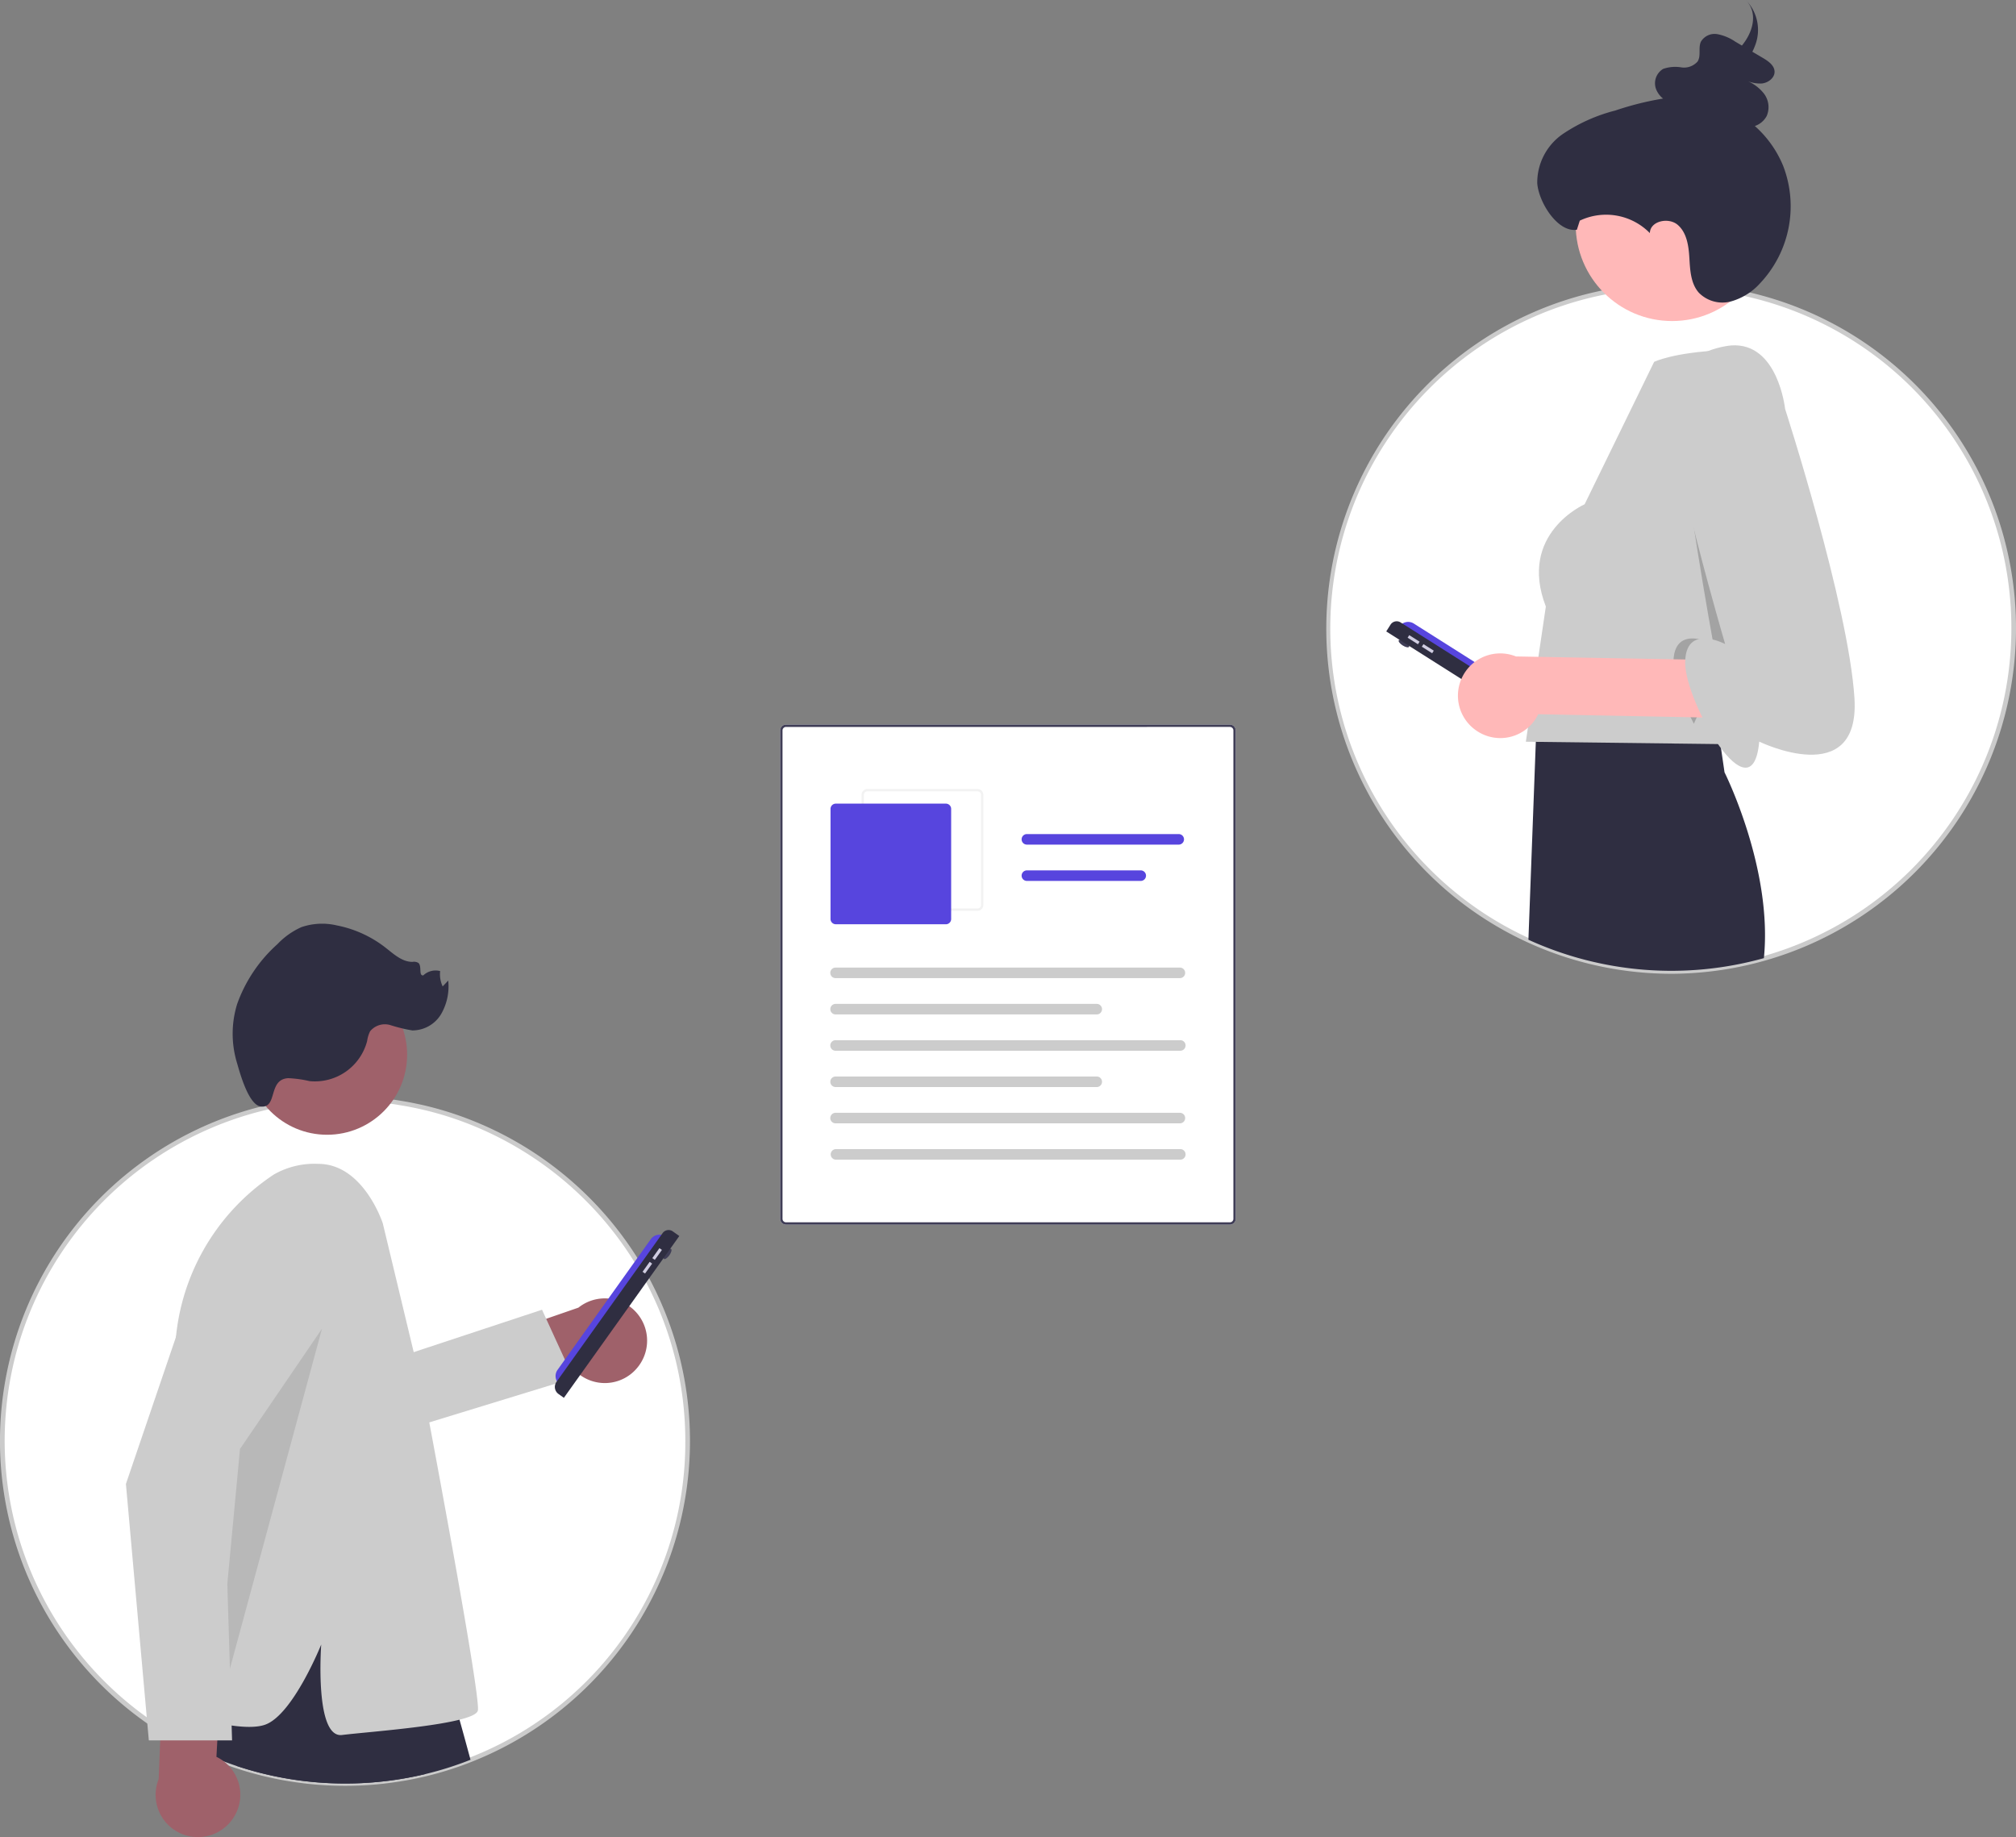 <svg xmlns="http://www.w3.org/2000/svg" width="250" height="227.815" viewBox="0 0 250 227.815">
    <rect x="0" y="0" width="250" height="227.815" fill="#808080" stroke="none"/>
    <g id="undraw_sharing_articles_re_jnkp" transform="translate(-0.011 0)">
        <path id="Path_31959" data-name="Path 31959" d="M199.709,167.1h-55.04a.727.727,0,0,1-.726-.726V105.814a.727.727,0,0,1,.726-.726h55.04a.727.727,0,0,1,.726.726v60.558A.727.727,0,0,1,199.709,167.1Z" transform="translate(-47.184 -15.235)" fill="#fff"/>
        <path id="Path_31960" data-name="Path 31960" d="M199.709,167.1h-55.04a.727.727,0,0,1-.726-.726V105.814a.727.727,0,0,1,.726-.726h55.04a.727.727,0,0,1,.726.726v60.558A.727.727,0,0,1,199.709,167.1Zm-55.04-61.72a.436.436,0,0,0-.436.436v60.558a.436.436,0,0,0,.436.436h55.04a.436.436,0,0,0,.436-.436V105.814a.436.436,0,0,0-.436-.436Z" transform="translate(-47.184 -15.235)" fill="#3f3d56"/>
        <path id="Path_31961" data-name="Path 31961" d="M168.413,128.179H154.762a.727.727,0,0,1-.726-.726V113.8a.727.727,0,0,1,.726-.726h13.651a.727.727,0,0,1,.726.726v13.651a.727.727,0,0,1-.726.726Zm-13.651-14.813a.436.436,0,0,0-.436.436v13.651a.436.436,0,0,0,.436.436h13.651a.436.436,0,0,0,.436-.436V113.8a.436.436,0,0,0-.436-.436Z" transform="translate(-47.184 -15.235)" fill="#f2f2f2"/>
        <path id="Path_31962" data-name="Path 31962" d="M164.492,129.848H150.841a.654.654,0,0,1-.654-.654V115.544a.654.654,0,0,1,.654-.653h13.651a.654.654,0,0,1,.654.654v13.651a.654.654,0,0,1-.654.654Z" transform="translate(-47.184 -15.235)" fill="#5745de"/>
        <path id="Path_31963" data-name="Path 31963" d="M193.537,136.529h-42.7a.654.654,0,1,1,0-1.307h42.7a.654.654,0,0,1,0,1.307Z" transform="translate(-47.184 -15.235)" fill="#ccc"/>
        <path id="Path_31964" data-name="Path 31964" d="M183.226,141.031H150.841a.654.654,0,1,1,0-1.307h32.385a.654.654,0,0,1,0,1.307Z" transform="translate(-47.184 -15.235)" fill="#ccc"/>
        <path id="Path_31965" data-name="Path 31965" d="M193.392,119.973H174.513a.654.654,0,0,1,0-1.307h18.879a.654.654,0,0,1,0,1.307Z" transform="translate(-47.184 -15.235)" fill="#5745de"/>
        <path id="Path_31966" data-name="Path 31966" d="M188.68,124.475H174.513a.654.654,0,0,1,0-1.307H188.68a.654.654,0,0,1,0,1.307Z" transform="translate(-47.184 -15.235)" fill="#5745de"/>
        <path id="Path_31967" data-name="Path 31967" d="M193.537,145.533h-42.7a.654.654,0,1,1,0-1.307h42.7a.654.654,0,1,1,0,1.307Z" transform="translate(-47.184 -15.235)" fill="#ccc"/>
        <path id="Path_31968" data-name="Path 31968" d="M183.226,150.035H150.841a.654.654,0,1,1,0-1.307h32.385a.654.654,0,0,1,0,1.307Z" transform="translate(-47.184 -15.235)" fill="#ccc"/>
        <path id="Path_31969" data-name="Path 31969" d="M193.537,154.537h-42.7a.654.654,0,1,1,0-1.307h42.7a.654.654,0,0,1,0,1.307Z" transform="translate(-47.184 -15.235)" fill="#ccc"/>
        <path id="Path_31970" data-name="Path 31970" d="M193.537,159.039h-42.7a.654.654,0,0,1,0-1.307h42.7a.654.654,0,1,1,0,1.307Z" transform="translate(-47.184 -15.235)" fill="#ccc"/>
        <path id="Path_31971" data-name="Path 31971" d="M132.467,193.925a42.474,42.474,0,0,1-26.932,39.535c-.615.247-1.25.479-1.887.694q-1.068.366-2.158.672-.758.211-1.53.4a42.738,42.738,0,0,1-23.421-1c-.594-.2-1.182-.41-1.765-.631-.783-.3-1.558-.626-2.319-.973-.057-.023-.112-.049-.166-.075-.3-.138-.588-.276-.884-.422h0q-.607-.293-1.2-.608-1.369-.723-2.678-1.541-.68-.422-1.34-.875a42.456,42.456,0,0,1,15.21-76.773q1.124-.232,2.27-.4c.479-.075.964-.138,1.449-.192.347-.04.694-.077,1.047-.106h0q1.416-.129,2.858-.161l.4-.009c.075,0,.149,0,.224,0h0c.115,0,.23,0,.347,0,.482,0,.964.009,1.444.026q1.584.052,3.134.218c.6.063,1.185.141,1.774.227.066.011.135.02.2.032.2.032.393.063.588.1.413.066.824.143,1.234.227.385.077.766.158,1.148.244a41.356,41.356,0,0,1,4.173,1.185,42.591,42.591,0,0,1,22.367,17.773q.22.349.43.706c.109.178.212.356.316.537q.056.09.1.181c.023.034.04.069.06.1.189.33.373.666.551,1A42.285,42.285,0,0,1,132.467,193.925Z" transform="translate(-47.184 -15.235)" fill="#fff"/>
        <path id="Path_31972" data-name="Path 31972" d="M90,236.686A42.99,42.99,0,0,1,76.451,234.5c-.565-.188-1.146-.4-1.778-.636-.8-.307-1.583-.636-2.336-.98-.05-.02-.11-.048-.169-.076-.286-.132-.565-.264-.849-.4l-.04-.018c-.4-.194-.811-.4-1.212-.613-.914-.483-1.821-1.005-2.7-1.551-.455-.282-.91-.579-1.351-.882a42.743,42.743,0,0,1,15.315-77.291c.751-.155,1.521-.291,2.286-.4.453-.07.945-.136,1.459-.194.35-.04.7-.078,1.056-.107.946-.086,1.914-.14,2.878-.162l.476-.009c.055,0,.109,0,.164,0,.1,0,.219,0,.339,0,.486,0,.975.009,1.454.026,1.058.035,2.12.108,3.154.22.548.058,1.131.133,1.784.228l.276.044c.174.028.349.056.522.087.372.059.768.132,1.241.228.386.078.77.159,1.154.245a41.828,41.828,0,0,1,4.2,1.194A43,43,0,0,1,126.3,171.328q.221.35.434.712c.108.176.213.357.318.54.034.054.069.116.1.178.016.025.03.05.044.076l.016.029c.18.314.362.645.557,1.012a42.773,42.773,0,0,1-22.123,59.85c-.608.244-1.25.48-1.907.7-.712.244-1.443.472-2.173.676-.505.141-1.023.275-1.54.4A43.042,43.042,0,0,1,90,236.686Zm-18.53-4.851h0l.063.03c.293.145.581.282.877.418.052.025.1.048.153.069.755.344,1.53.67,2.315.971.623.237,1.2.442,1.753.627a42.413,42.413,0,0,0,23.263.992c.51-.122,1.021-.255,1.519-.393.719-.2,1.439-.426,2.142-.666.648-.219,1.281-.452,1.88-.692a41.946,41.946,0,0,0,26.744-39.265h0a42.144,42.144,0,0,0-4.917-19.781c-.192-.362-.37-.687-.547-.993l-.021-.038c-.009-.016-.018-.033-.029-.049l-.016-.026q-.043-.081-.093-.163c-.107-.187-.209-.362-.316-.538-.142-.24-.284-.473-.429-.7A42.424,42.424,0,0,0,103.6,153.979a41.194,41.194,0,0,0-4.144-1.177c-.379-.086-.758-.166-1.141-.242-.466-.094-.854-.166-1.223-.225-.175-.031-.347-.059-.518-.086L96.3,152.2c-.638-.093-1.214-.167-1.755-.224-1.02-.11-2.068-.183-3.113-.217-.473-.017-.955-.026-1.434-.026-.117,0-.228,0-.34,0-.066,0-.111,0-.156,0l-.471.009c-.951.021-1.906.075-2.838.16h-.029c-.326.027-.67.064-1.014.1-.507.057-.991.121-1.438.191-.757.112-1.515.246-2.256.4a42.169,42.169,0,0,0-15.108,76.255c.436.3.883.591,1.331.869.863.539,1.758,1.055,2.66,1.531C70.71,231.459,71.091,231.652,71.469,231.835Z" transform="translate(-47.184 -15.235)" fill="#cbcbcb"/>
        <path id="Path_31973" data-name="Path 31973" d="M126.339,184.7a5.215,5.215,0,0,1-7.989.347L107.144,189.1l-4.125-6.209,15.905-5.5a5.243,5.243,0,0,1,7.415,7.311Z" transform="translate(-47.184 -15.235)" fill="#9f616a"/>
        <path id="Path_31974" data-name="Path 31974" d="M44.14,170.045l23.086-7.631,3.89,8.492-21.524,6.6Z" fill="#ccc"/>
        <path id="Path_31975" data-name="Path 31975" d="M99.96,235.221a42.738,42.738,0,0,1-23.421-1l.517-4.884.479-4.563,7.189-11.115,2.3-3.561,9.5,3.452.967,6.1,1.541,9.726Z" transform="translate(-47.184 -15.235)" fill="#2f2e41"/>
        <path id="Path_31976" data-name="Path 31976" d="M105.542,233.456c-.623.25-1.257.482-1.894.7q-1.068.366-2.158.672-.758.211-1.53.4a42.738,42.738,0,0,1-23.421-1c-.594-.2-1.182-.41-1.765-.631a33.055,33.055,0,0,1-.155,5.094,60.216,60.216,0,0,1-2.164-6.067c-.043-.138-.083-.276-.123-.413-.2-.695-.379-1.357-.54-1.98-.184-.72-.342-1.389-.474-2-.525-2.4-.692-3.883-.692-3.883l5.611-11.651,1.122.129.465.052,2.812.321,4.087.468,6.621.755,6.147,5.235L103,224.342s.459,1.561,1.179,4.147C104.569,229.878,105.031,231.562,105.542,233.456Z" transform="translate(-47.184 -15.235)" fill="#2f2e41"/>
        <circle id="Ellipse_514" data-name="Ellipse 514" cx="9.927" cy="9.927" r="9.927" transform="translate(30.644 120.863)" fill="#9f616a"/>
        <path id="Path_31977" data-name="Path 31977" d="M94.665,166.937s-2.386-7.375-8-7.375a10.139,10.139,0,0,0-5.507,1.317A27.368,27.368,0,0,0,68.9,182.771l-1.725,44.161s9.5,3.453,12.948,2.158,6.906-9.927,6.906-9.927-.863,11.653,2.59,11.222,16.4-1.295,16.833-3.021-6.607-38.846-6.607-38.846Z" transform="translate(-47.184 -15.235)" fill="#ccc"/>
        <path id="Path_31978" data-name="Path 31978" d="M82.929,148.935a14.023,14.023,0,0,1,2.644.365,6.693,6.693,0,0,0,7.154-4.99,3.829,3.829,0,0,1,.366-1.192,2.362,2.362,0,0,1,2.51-.764,19.379,19.379,0,0,0,2.712.66,4.153,4.153,0,0,0,3.584-2.028,6.878,6.878,0,0,0,.88-4.154l-.689.723a3.5,3.5,0,0,1-.312-1.9,2.208,2.208,0,0,0-2.091.535c-.608.065-.149-1.127-.6-1.539a1.044,1.044,0,0,0-.735-.137c-1.293.012-2.339-.976-3.357-1.772a14.266,14.266,0,0,0-6.025-2.748,7.927,7.927,0,0,0-4.4.213,9.391,9.391,0,0,0-2.969,2.106,18.125,18.125,0,0,0-4.988,7.4,12.459,12.459,0,0,0-.06,7.225c.363,1.226,1.458,5.426,3.061,5.524C81.631,152.581,80.422,149.085,82.929,148.935Z" transform="translate(-47.184 -15.235)" fill="#2f2e41"/>
        <path id="Path_31979" data-name="Path 31979" d="M39.937,164.772,29.772,179.681l-3.251,34.63Z" opacity="0.1"/>
        <ellipse id="Ellipse_515" data-name="Ellipse 515" cx="0.758" cy="0.284" rx="0.758" ry="0.284" transform="matrix(0.581, -0.814, 0.814, 0.581, 82.116, 155.946)" fill="#3f3d56"/>
        <path id="Path_31980" data-name="Path 31980" d="M116.647,186.955h0a1.327,1.327,0,0,1-.31-1.851h0L127.9,168.9a1.327,1.327,0,0,1,1.851-.31h0l-13.1,18.365Z" transform="translate(-47.184 -15.235)" fill="#5745de"/>
        <path id="Path_31981" data-name="Path 31981" d="M117.122,188.575l-.669-.477a1.074,1.074,0,0,1-.251-1.5l13.164-18.45a.907.907,0,0,1,1.265-.212h0l.805.574h0l-14.314,20.062Z" transform="translate(-47.184 -15.235)" fill="#2f2e41"/>
        <rect id="Rectangle_2447" data-name="Rectangle 2447" width="1.517" height="0.379" transform="matrix(0.581, -0.814, 0.814, 0.581, 80.904, 156.013)" fill="#d0cde1"/>
        <rect id="Rectangle_2448" data-name="Rectangle 2448" width="1.517" height="0.379" transform="matrix(0.581, -0.814, 0.814, 0.581, 79.693, 157.71)" fill="#d0cde1"/>
        <path id="Path_31982" data-name="Path 31982" d="M76.012,240.842a5.215,5.215,0,0,0-1.977-7.748l.644-11.9-7.136-2.155-.673,16.817a5.243,5.243,0,0,0,9.142,4.985Z" transform="translate(-47.184 -15.235)" fill="#9f616a"/>
        <path id="Path_31983" data-name="Path 31983" d="M75.974,231.054H65.651l-2.841-31.8.01-.029,9.662-28.378a7.6,7.6,0,1,1,13.843,6.141l-11.37,20.475Z" transform="translate(-47.184 -15.235)" fill="#ccc"/>
        <path id="Path_31984" data-name="Path 31984" d="M296.909,93.149a42.512,42.512,0,1,1-43.446-42.462l.4-.009c.189,0,.382,0,.574,0,.482,0,.964.009,1.444.026q1.584.052,3.134.218c.6.063,1.185.141,1.774.227.066.011.135.02.2.032a41.955,41.955,0,0,1,7.143,1.753A42.5,42.5,0,0,1,296.909,93.149Z" transform="translate(-47.184 -15.235)" fill="#fff"/>
        <path id="Path_31985" data-name="Path 31985" d="M254.395,135.988a42.8,42.8,0,0,1-.94-85.588l.4-.009c.676-.01,1.364,0,2.034.023,1.057.035,2.119.108,3.154.22.548.058,1.132.133,1.785.228l.208.033a42.713,42.713,0,0,1,36.159,42.254h0a42.848,42.848,0,0,1-42.759,42.84Zm.035-85.026c-.189,0-.379,0-.565,0l-.4.009a42.225,42.225,0,0,0,.927,84.44h.041A42.273,42.273,0,0,0,296.621,93.15h0a42.139,42.139,0,0,0-35.678-41.688l-.206-.032c-.637-.093-1.214-.167-1.755-.224-1.022-.11-2.069-.183-3.113-.217-.473-.017-.955-.026-1.434-.026Z" transform="translate(-47.184 -15.235)" fill="#cbcbcb"/>
        <ellipse id="Ellipse_516" data-name="Ellipse 516" cx="0.284" cy="0.758" rx="0.284" ry="0.758" transform="matrix(0.535, -0.845, 0.845, 0.535, 173.317, 79.636)" fill="#3f3d56"/>
        <path id="Path_31986" data-name="Path 31986" d="M220.693,92.973h0a1.327,1.327,0,0,1,1.831-.411h0l16.818,10.65a1.327,1.327,0,0,1,.411,1.831h0l-19.06-12.07Z" transform="translate(-47.184 -15.235)" fill="#5745de"/>
        <path id="Path_31987" data-name="Path 31987" d="M219.1,93.536l.529-.836a.907.907,0,0,1,1.251-.281h0l19.148,12.126a1.074,1.074,0,0,1,.333,1.482l-.44.694h0L219.1,93.536Z" transform="translate(-47.184 -15.235)" fill="#2f2e41"/>
        <rect id="Rectangle_2449" data-name="Rectangle 2449" width="0.379" height="1.517" transform="matrix(0.535, -0.845, 0.845, 0.535, 174.566, 79.081)" fill="#d0cde1"/>
        <rect id="Rectangle_2450" data-name="Rectangle 2450" width="0.379" height="1.517" transform="matrix(0.535, -0.845, 0.845, 0.535, 176.328, 80.196)" fill="#d0cde1"/>
        <circle id="Ellipse_517" data-name="Ellipse 517" cx="11.953" cy="11.953" r="11.953" transform="translate(195.41 15.906)" fill="#ffb8b8"/>
        <path id="Path_31988" data-name="Path 31988" d="M265.931,134.05a42.673,42.673,0,0,1-29.2-2.282l.918-24.537.069-1.908.026-.62.032-.913.023-.583.109-.006c.2-.014.646-.046,1.291-.083.749-.043,1.756-.1,2.93-.146.278-.011.565-.023.861-.037,6.182-.23,15.836-.278,17.113,1.584l.161,1.1.258,1.771.528,3.619S267.053,122.944,265.931,134.05Z" transform="translate(-47.184 -15.235)" fill="#2f2e41"/>
        <path id="Path_31989" data-name="Path 31989" d="M268.965,72.164l-2.354,21.747-4.484,9.918-1.662,3.678-24.052-.292,2.478-16.764c-3.5-9.038,4.81-12.682,4.81-12.682l8.619-17.659s2.3-1.148,8.291-1.437c5.573-.269,1.18.576,1.18.576C269.079,58.521,268.965,72.164,268.965,72.164Z" transform="translate(-47.184 -15.235)" fill="#ccc"/>
        <path id="Path_31990" data-name="Path 31990" d="M261.732,95.06l-4.484,9.918c-1.44-2.694-2.536-5.745-2.536-7.547,0-4.956,4.956-2.332,4.956-2.332s-4.009-21.939-4.009-28.5C255.659,62.243,259.292,81.58,261.732,95.06Z" transform="translate(-47.184 -15.235)" opacity="0.2"/>
        <path id="Path_31991" data-name="Path 31991" d="M268.324,35.812a13.4,13.4,0,0,0-3.516-4.951,2.614,2.614,0,0,0,1.47-1.239,2.774,2.774,0,0,0-.409-2.868,5.221,5.221,0,0,0-2.142-1.541,4.233,4.233,0,0,0,1.95.375c.813-.085,1.626-.723,1.577-1.514-.046-.754-.788-1.264-1.454-1.658l-1.3-.766a6.738,6.738,0,0,0,.337-.766,5.312,5.312,0,0,0-1.149-5.65c1.415,1.44,1.053,3.669-.344,5.477-.045.058-.093.115-.14.173l-.831-.491a5.843,5.843,0,0,0-2.211-.922,1.974,1.974,0,0,0-2.043.937c-.351.766.048,1.743-.409,2.455a2.243,2.243,0,0,1-2.029.725,4.6,4.6,0,0,0-2.233.186,2.076,2.076,0,0,0-.826,2.66,2.827,2.827,0,0,0,.805,1.024,37.459,37.459,0,0,0-5.912,1.479A20.9,20.9,0,0,0,241,31.85a7.322,7.322,0,0,0-3.174,6.108c.182,2.387,2.553,6.145,4.916,5.764l.36-1.126a7.6,7.6,0,0,1,8.689,1.545c.027-1.5,2.314-2,3.454-1.022s1.36,2.636,1.448,4.136.172,3.134,1.16,4.266a4.1,4.1,0,0,0,3.97,1.1,7.618,7.618,0,0,0,3.627-2.249A13.921,13.921,0,0,0,268.324,35.812Z" transform="translate(-47.184 -15.235)" fill="#2f2e41"/>
        <path id="Path_31992" data-name="Path 31992" d="M230.2,105.78a5.215,5.215,0,0,0,7.748-1.977l32.562.644,2.155-7.136-37.48-.673a5.243,5.243,0,0,0-4.986,9.142Z" transform="translate(-47.184 -15.235)" fill="#ffb8b8"/>
        <path id="Path_31993" data-name="Path 31993" d="M261.855,58.073s-7.58.583-7.58,7.143S261.126,95.1,261.126,95.1s-4.956-2.624-4.956,2.332,8.309,19.388,9.184,9.767c0,0,12.536,6.122,11.808-5.394s-8.6-35.86-8.6-35.86S267.686,57.635,261.855,58.073Z" transform="translate(-47.184 -15.235)" fill="#ccc"/>
    </g>
</svg>
